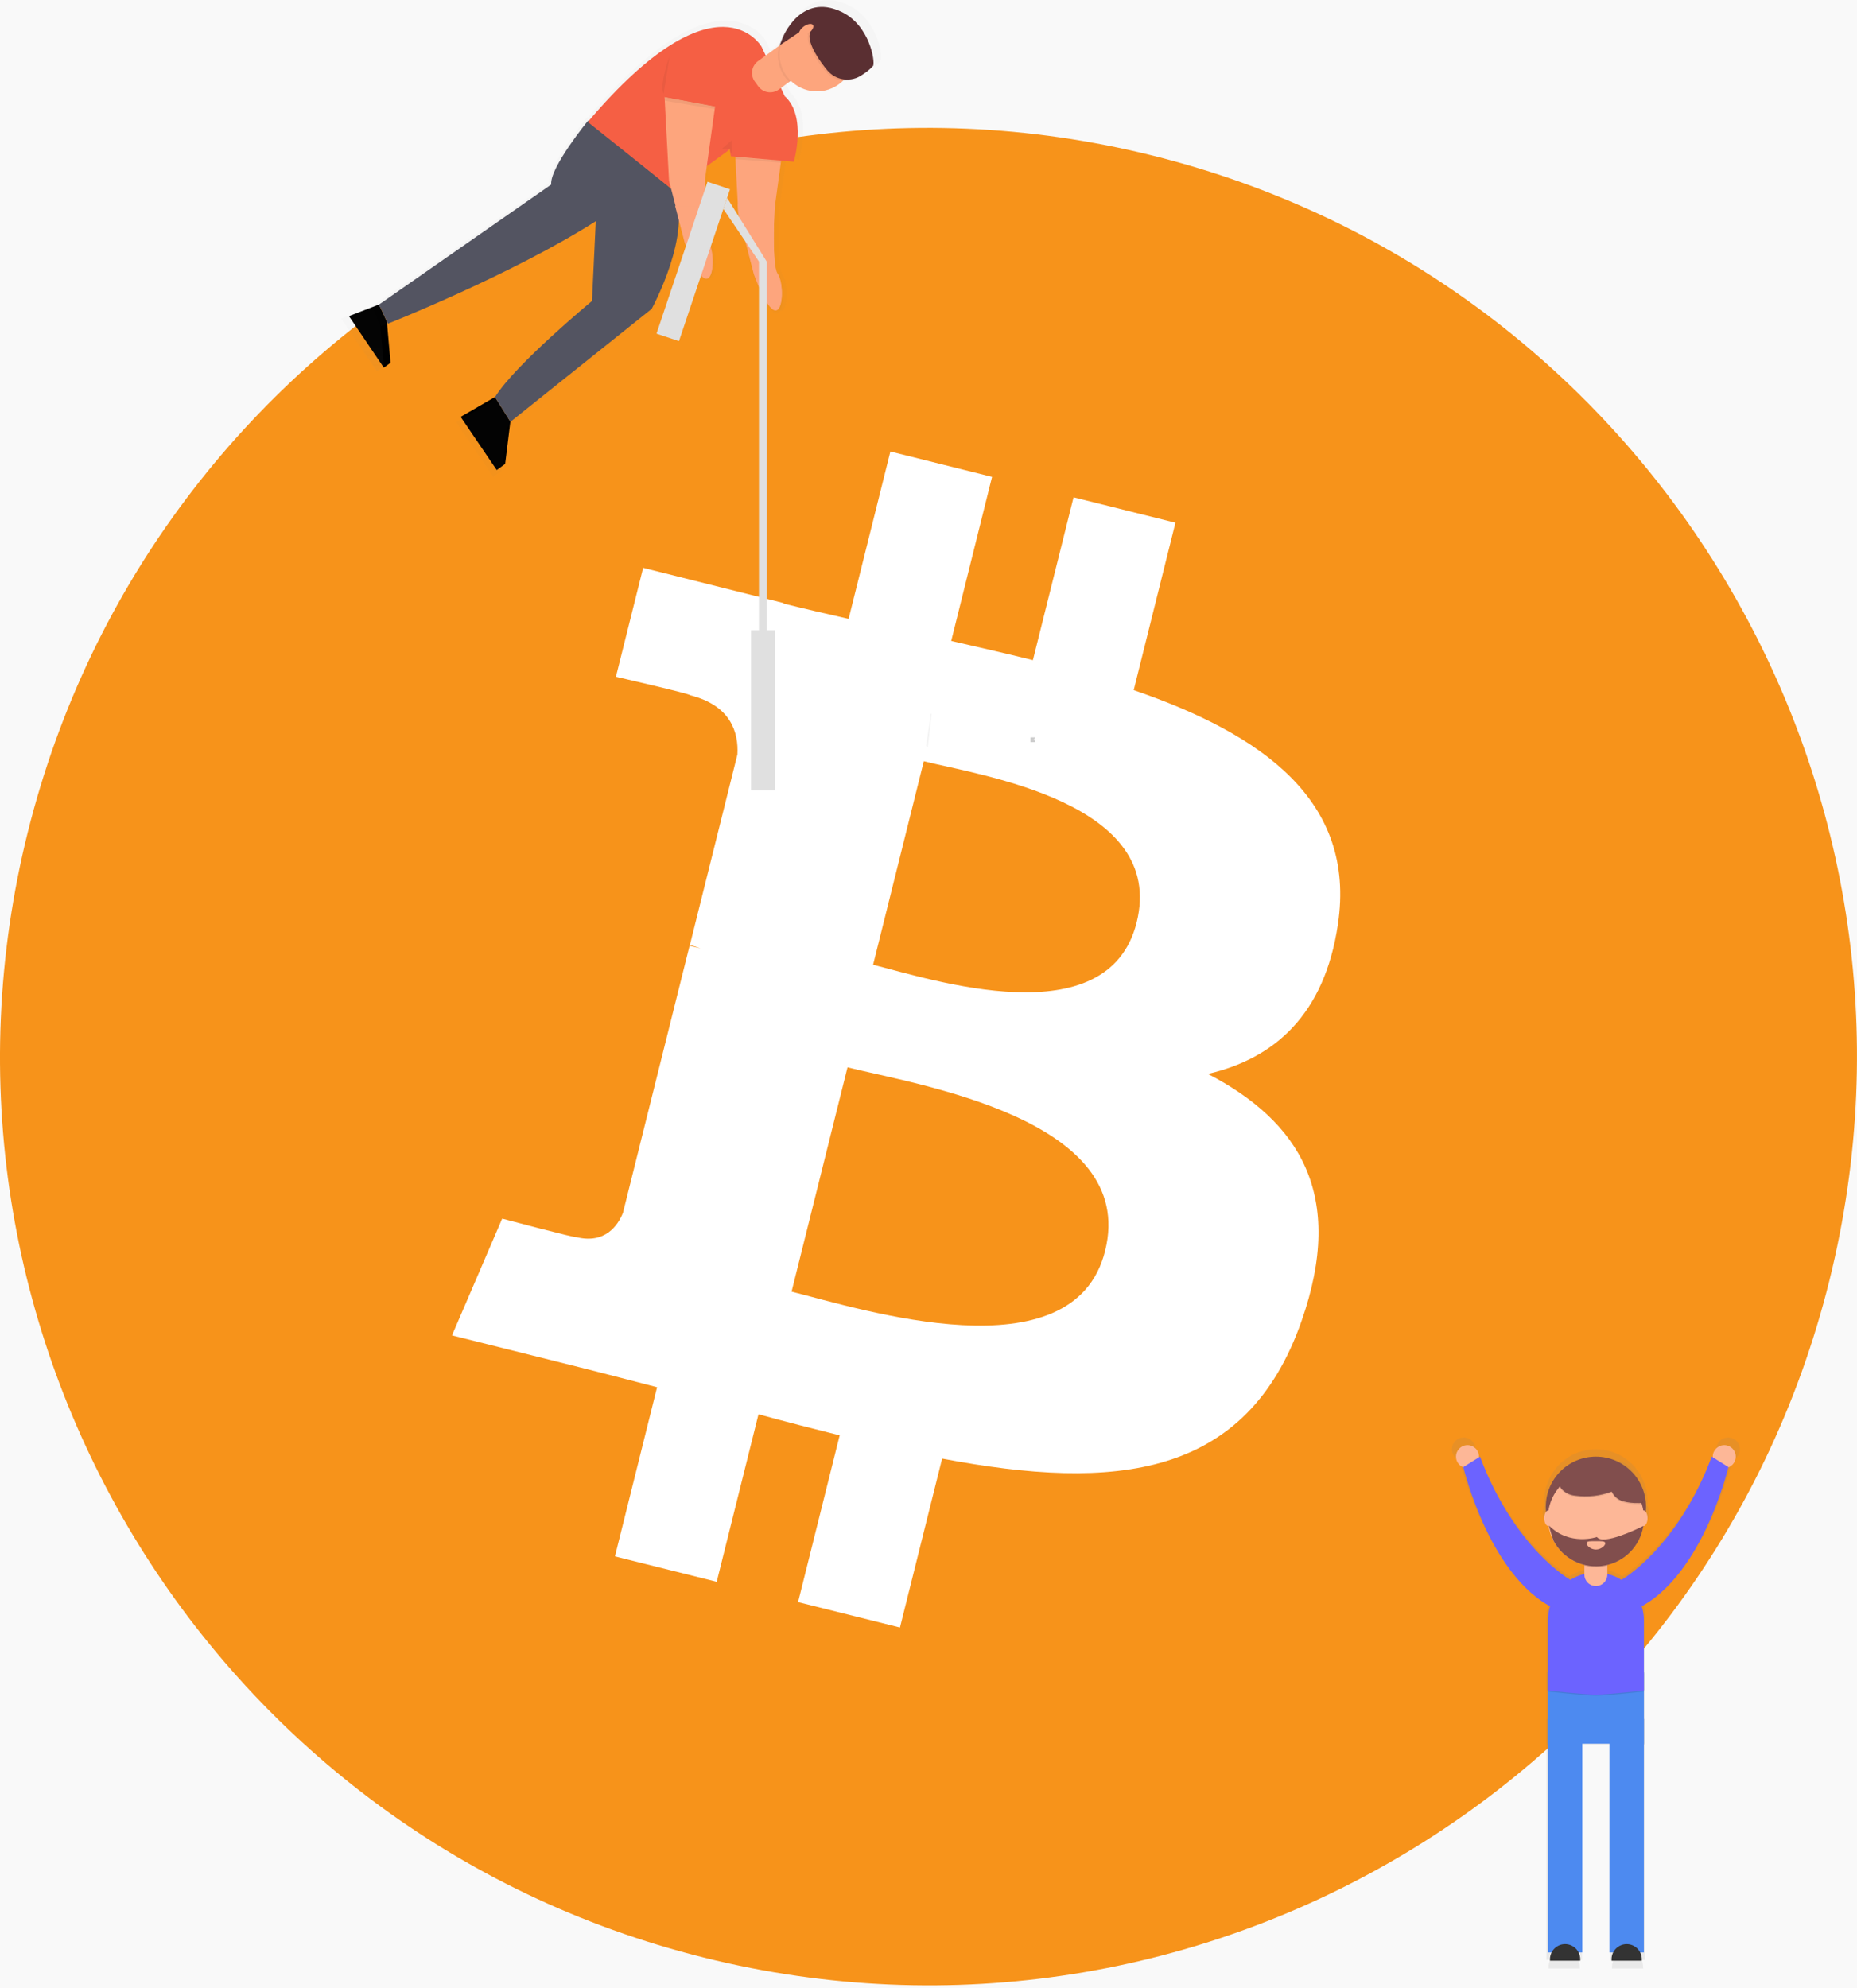 <svg width="682" height="730" viewBox="0 0 682 730" fill="none" xmlns="http://www.w3.org/2000/svg">
<rect width="682" height="730" fill="#E5E5E5" fill-opacity="0.22"/>
<g id="undraw_bitcoin2_ave7 1" clip-path="url(#clip0)">
<path id="Vector" d="M671.79 470.52C626.24 653.2 441.2 764.39 258.48 718.83C75.76 673.27 -35.36 488.22 10.22 305.52C55.8 122.82 240.79 11.62 423.45 57.17C606.11 102.72 717.34 287.79 671.79 470.52Z" fill="#F7931A"/>
<g id="Bitcoin">
<path id="Vector_2" d="M491.36 339.42C498.15 294.04 463.6 269.65 416.36 253.42L431.69 191.95L394.27 182.62L379.34 242.42C369.5 239.97 359.4 237.66 349.34 235.36L364.34 175.11L327 165.8L311.66 227.25C303.52 225.4 295.52 223.56 287.77 221.63V221.44L236.2 208.52L226.2 248.52C226.2 248.52 253.96 254.88 253.38 255.28C268.53 259.06 271.27 269.09 270.82 277.04L253.36 347.04C254.683 347.371 255.982 347.788 257.25 348.29C256 347.98 254.67 347.64 253.25 347.29L228.78 445.39C226.93 449.99 222.23 456.9 211.63 454.28C212 454.82 184.43 447.49 184.43 447.49L166 490.37L214.64 502.52C223.7 504.79 232.58 507.17 241.32 509.4L225.84 571.52L263.22 580.85L278.56 519.34C288.77 522.11 298.68 524.67 308.38 527.08L293.1 588.31L330.52 597.64L346 535.61C409.81 547.68 457.79 542.81 478 485.1C494.27 438.63 477.19 411.83 443.62 394.35C468 388.72 486.45 372.64 491.36 339.42ZM405.87 459.3C394.31 505.77 316.07 480.65 290.71 474.3L311.26 391.93C336.62 398.31 418 410.84 405.87 459.3ZM417.44 338.74C406.89 381.01 341.77 359.53 320.65 354.27L339.28 279.52C360.41 284.83 428.43 294.66 417.44 338.74V338.74Z" fill="white"/>
</g>
<g id="Upper-man">
<path id="Vector_3" d="M128.15 116.08L139.19 111.82L142.09 118.13L143.43 133.21L140.96 135L128.15 116.08Z" fill="black"/>
<path id="Vector_4" d="M181.79 145.78L169.18 153.07L182.43 172.61L185.52 170.36L187.44 154.85L181.79 145.78Z" fill="black"/>
<g id="Group" opacity="0.05">
<path id="Vector_5" opacity="0.05" d="M208.24 54.75C205.7 58.59 203.33 62.75 202.6 65.67L204.6 64.29C204.35 62.12 206 58.52 208.24 54.75Z" fill="black"/>
<path id="Vector_6" opacity="0.05" d="M219.61 107.01L221 77.78C190 97.45 144.64 115.4 144.64 115.4L142.45 118.87C142.45 118.87 187.86 100.92 218.81 81.25L217.51 108.78L219.61 107.01Z" fill="black"/>
</g>
<g id="Group_2" opacity="0.5">
<path id="Vector_7" opacity="0.5" d="M138.46 136.42L141 134.57L139.63 119.04L136.64 112.55L125.27 116.94L138.46 136.42Z" fill="url(#paint0_linear)"/>
<path id="Vector_8" opacity="0.5" d="M311.58 1.88C304.67 -1.44 299.5 0.12 295.88 2.88C292.648 5.314 290.125 8.565 288.57 12.3L287.57 14.95L282.89 18.35L281.37 15.1C281.37 15.1 264.8 -14.34 215.92 43.15L215.7 42.97C215.7 42.97 211.54 48.06 207.75 53.77L207.21 54.59L206.97 54.96L206.63 55.49L206.38 55.89L206 56.52L205.67 57.06L205.32 57.65L205.07 58.08L204.81 58.53L204.56 58.98L204.3 59.46L203.92 60.18L203.71 60.58L203.48 61.05L203.31 61.41L203.09 61.88L202.95 62.19C202.83 62.47 202.717 62.743 202.61 63.01L202.49 63.32L202.33 63.76L202.23 64.06C202.157 64.287 202.09 64.51 202.03 64.73C202.03 64.85 201.96 64.96 201.94 65.07C201.744 65.772 201.67 66.503 201.72 67.23L136.64 112.52L139.98 119.78C139.98 119.78 186.75 101.3 218.63 81.03L217.29 109.38L217.21 111.13C217.21 111.13 188.09 135.24 180.51 147.52L167.51 155.03L181.16 175.15L184.34 172.84L186.34 156.84L239.77 114.13C239.77 114.13 249.9 95.62 250.08 80.13L252.27 88.58C252.27 88.58 256.93 101.67 260.22 102.19C263.51 102.71 263.52 92.04 261.22 88.87C258.92 85.7 260 64.52 260 64.52L260.6 60.21L268.96 54.13L269.27 53.84L269.71 56.5L271.39 56.65V56.77L271.47 57.54L272.55 77.73L278.47 100.57C278.47 100.57 283.13 113.66 286.42 114.18C289.71 114.7 289.72 104.03 287.42 100.86C285.12 97.69 286.21 76.52 286.21 76.52L288.65 58.89V58.55L288.7 58.16L293.51 58.58C293.51 58.58 298.51 41.39 290.14 33.9L288.62 30.65L291.74 28.39L292.37 27.94C295.014 30.527 298.566 31.975 302.265 31.975C305.964 31.975 309.516 30.527 312.16 27.94C314.499 28.158 316.84 27.534 318.76 26.18L319.97 25.31C321.272 24.483 322.447 23.473 323.46 22.31C324.31 20.73 322.28 7.01 311.58 1.88Z" fill="url(#paint1_linear)"/>
</g>
<path id="Vector_9" d="M216 44.27C216 44.27 201.77 61.67 202.44 67.77L139.2 111.82L142.44 118.87C142.44 118.87 187.85 100.92 218.8 81.25L217.42 110.52C217.42 110.52 189.15 133.89 181.8 145.82L187.45 154.89L239.33 113.42C239.33 113.42 254.72 85.3 247.33 69.96L216 44.27Z" fill="#535461"/>
<path id="Vector_10" d="M269.49 47.23L271.13 78.03L276.87 100.2C276.87 100.2 281.39 112.91 284.59 113.41C287.79 113.91 287.8 103.55 285.59 100.47C283.38 97.39 284.44 76.84 284.44 76.84L288 50.69L269.49 47.23Z" fill="#FDA57D"/>
<path id="Vector_11" d="M267.58 52.39L268.41 57.39L291.55 59.39C291.55 59.39 296.39 42.7 288.27 35.39L267.58 52.39Z" fill="#F55F44"/>
<path id="Vector_12" d="M288.27 35.46L279.72 17.21C279.72 17.21 263.57 -11.48 215.87 44.8L247.33 69.92L267.69 55.12L288.27 35.46Z" fill="#F55F44"/>
<path id="Vector_13" d="M295.009 10.342L302.617 20.809L286.01 32.879C284.851 33.721 283.406 34.069 281.991 33.845C280.576 33.621 279.309 32.844 278.467 31.686L277.214 29.963C276.372 28.805 276.025 27.359 276.249 25.944C276.473 24.53 277.249 23.262 278.408 22.42L295.015 10.35L295.009 10.342Z" fill="#FDA57D"/>
<path id="Vector_14" opacity="0.05" d="M286.18 16.76C285.529 19.107 285.524 21.586 286.164 23.936C286.805 26.285 288.068 28.418 289.82 30.11L297.67 24.4L290.06 13.93L286.18 16.76Z" fill="black"/>
<path id="Vector_15" d="M308.084 30.935C314.218 26.477 315.584 17.901 311.136 11.78C306.688 5.66 298.109 4.312 291.975 8.77C285.841 13.229 284.475 21.804 288.923 27.925C293.372 34.045 301.95 35.393 308.084 30.935Z" fill="#FDA57D"/>
<path id="Vector_16" opacity="0.05" d="M293.68 11.77L285.75 17.07L286.75 14.49C286.75 14.49 293.27 -2.51 308.47 4.82C318.86 9.82 320.83 23.12 320.04 24.64C318.867 25.916 317.521 27.02 316.04 27.92C314.089 29.302 311.692 29.903 309.32 29.603C306.948 29.303 304.775 28.124 303.23 26.3C300.57 23.13 295.93 16.57 296.78 12.81C296 11.39 294.98 10.81 293.67 11.81L293.68 11.77Z" fill="black"/>
<path id="Vector_17" d="M294.3 11.32L286.37 16.62L287.37 14.04C287.37 14.04 293.89 -2.96 309.09 4.37C319.48 9.37 321.45 22.67 320.66 24.19C319.487 25.466 318.141 26.57 316.66 27.47C314.709 28.852 312.312 29.453 309.94 29.153C307.568 28.853 305.395 27.674 303.85 25.85C301.19 22.68 296.55 16.12 297.4 12.36C296.62 10.94 295.6 10.36 294.29 11.36L294.3 11.32Z" fill="#5A2F32"/>
<path id="Vector_18" d="M296.979 12.201C298.343 11.207 299.048 9.85 298.552 9.17C298.057 8.49 296.549 8.745 295.185 9.739C293.821 10.732 293.116 12.089 293.611 12.769C294.107 13.449 295.614 13.195 296.979 12.201Z" fill="#FDA57D"/>
<path id="Vector_19" opacity="0.05" d="M265.03 54.71L268.66 51.6L268.7 56.51L267.91 54.62L265.03 54.71Z" fill="black"/>
<path id="Vector_20" opacity="0.05" d="M270.01 57.67L270.09 58.43L286.78 59.73L286.88 59.02L270.01 57.67Z" fill="black"/>
<path id="Vector_21" d="M244.07 35.6L245.71 66.4L251.45 88.52C251.45 88.52 255.97 101.23 259.17 101.73C262.37 102.23 262.38 91.87 260.17 88.79C257.96 85.71 259 65.21 259 65.21L262.62 39.06L244.07 35.6Z" fill="#FDA57D"/>
<path id="Vector_22" d="M380.22 270.77H378.48V272.51H380.22V270.77Z" fill="#CCCCCC"/>
<path id="Vector_23" d="M380.23 271.06V271.93C379.91 271.93 379.65 271.73 379.65 271.49C379.65 271.25 379.91 271.06 380.23 271.06Z" fill="#E6E6E6"/>
<path id="Vector_24" opacity="0.05" d="M245.91 20.62C245.91 20.62 242.09 30.93 243.71 34.45Z" fill="black"/>
<path id="Vector_25" opacity="0.05" d="M244.15 35.07L244.14 36.98L262.47 40.06L262.69 38.53L244.15 35.07Z" fill="black"/>
<path id="Vector_26" d="M248.29 19.36L244.07 35.6L262.61 39.06L267.51 18.56L248.29 19.36Z" fill="#F55F44"/>
<g id="Group_3" opacity="0.5">
<path id="Vector_27" opacity="0.5" d="M247.66 75.61L251.31 89.43C251.31 89.43 256.02 102.43 259.31 102.92C262.6 103.41 262.65 92.85 260.31 89.71C259.08 88.06 258.82 81.48 258.84 75.61H247.66Z" fill="url(#paint2_linear)"/>
</g>
<path id="Vector_28" d="M247.95 75.61L251.46 89.14C251.46 89.14 255.98 101.85 259.18 102.35C262.38 102.85 262.39 92.49 260.18 89.41C259 87.79 258.75 81.35 258.77 75.61H247.95Z" fill="#FDA57D"/>
<g id="Group_4" opacity="0.5">
<path id="Vector_29" opacity="0.5" d="M285.07 75.04H270.47L270.67 78.7L276.75 101.52C276.75 101.52 281.54 114.6 284.92 115.12C288.3 115.64 288.31 104.97 285.92 101.81C283.53 98.65 284.73 77.52 284.73 77.52L285.07 75.04Z" fill="url(#paint3_linear)"/>
</g>
<path id="Vector_30" d="M284.74 75.04H270.94L271.13 78.6L276.87 100.77C276.87 100.77 281.39 113.48 284.59 113.98C287.79 114.48 287.8 104.12 285.59 101.04C283.38 97.96 284.44 77.41 284.44 77.41L284.74 75.04Z" fill="#FDA57D"/>
<path id="Vector_31" opacity="0.05" d="M341.88 262L340.1 273.93L340.76 274.31L342.16 262.13L341.88 262Z" fill="black"/>
<path id="Vector_32" d="M284.53 231.44H275.83V290.27H284.53V231.44Z" fill="#E0E0E0"/>
<path id="Vector_33" d="M268.091 69.51L259.844 66.739L241.109 122.506L249.356 125.277L268.091 69.51Z" fill="#E0E0E0"/>
<path id="Vector_34" d="M281.63 237.98H278.73V95.92L281.59 96.07L281.63 237.98Z" fill="#E0E0E0"/>
<path id="Vector_35" d="M278.75 96.07L265.67 76.74L267.04 72.65L281.59 96.07H278.75Z" fill="#E0E0E0"/>
</g>
<g id="Lowe-man">
<g id="Lower-man">
<g id="Group_5" opacity="0.7">
<path id="Vector_36" opacity="0.7" d="M604.26 613.9H567.94V640.74H604.26V613.9Z" fill="url(#paint4_linear)"/>
<g id="Group_6" opacity="0.1">
<path id="Vector_37" opacity="0.1" d="M567.94 621.01C567.94 621.01 581.49 622.59 586.1 622.59C590.71 622.59 604.26 621.01 604.26 621.01V614.3H567.94V621.01Z" fill="url(#paint5_linear)"/>
</g>
<path id="Vector_38" opacity="0.7" d="M604.26 620.61C604.26 620.61 590.71 622.19 586.1 622.19C581.49 622.19 567.94 620.61 567.94 620.61V594.16C567.94 589.344 569.853 584.725 573.259 581.319C576.665 577.913 581.284 576 586.1 576C590.916 576 595.535 577.913 598.941 581.319C602.347 584.725 604.26 589.344 604.26 594.16V620.61Z" fill="url(#paint6_linear)"/>
<path id="Vector_39" opacity="0.7" d="M586.1 581.14C584.949 581.14 583.845 580.683 583.031 579.869C582.217 579.055 581.76 577.951 581.76 576.8V566.93H590.44V576.8C590.44 577.951 589.983 579.055 589.169 579.869C588.355 580.683 587.251 581.14 586.1 581.14V581.14Z" fill="url(#paint7_linear)"/>
<path id="Vector_40" opacity="0.7" d="M580.97 631.27H567.94V719.7H580.97V631.27Z" fill="url(#paint8_linear)"/>
<path id="Vector_41" opacity="0.7" d="M604.26 631.27H591.23V719.7H604.26V631.27Z" fill="url(#paint9_linear)"/>
<g id="Group_7" opacity="0.1">
<path id="Vector_42" opacity="0.1" d="M581.76 573.52C584.611 574.221 587.589 574.221 590.44 573.52V567.32H581.76V573.52Z" fill="url(#paint10_linear)"/>
</g>
<path id="Vector_43" opacity="0.7" d="M586.1 570.08C596.566 570.08 605.05 561.596 605.05 551.13C605.05 540.664 596.566 532.18 586.1 532.18C575.634 532.18 567.15 540.664 567.15 551.13C567.15 561.596 575.634 570.08 586.1 570.08Z" fill="url(#paint11_linear)"/>
<path id="Vector_44" opacity="0.7" d="M586.1 573.64C596.129 573.64 604.26 565.509 604.26 555.48C604.26 545.45 596.129 537.32 586.1 537.32C576.07 537.32 567.94 545.45 567.94 555.48C567.94 565.509 576.07 573.64 586.1 573.64Z" fill="url(#paint12_linear)"/>
<g id="Group_8" opacity="0.1">
<path id="Vector_45" opacity="0.1" d="M575.1 546.37C576.091 546.918 577.183 547.258 578.31 547.37C582.961 548.004 587.696 547.472 592.09 545.82C592.502 546.711 593.104 547.502 593.854 548.136C594.603 548.77 595.483 549.232 596.43 549.49C598.327 549.992 600.289 550.211 602.25 550.14C602.681 550.187 603.117 550.104 603.5 549.9C604.37 549.31 603.95 547.96 603.44 547.04L600.91 542.45C600.237 541.053 599.331 539.781 598.23 538.69C596.7 537.483 594.879 536.7 592.95 536.42C588.459 535.526 583.822 535.68 579.4 536.87C574.69 538.12 568.62 542.45 575.1 546.37Z" fill="url(#paint13_linear)"/>
</g>
<path id="Vector_46" opacity="0.7" d="M575.1 545.98C576.091 546.528 577.183 546.868 578.31 546.98C582.961 547.615 587.696 547.082 592.09 545.43C592.502 546.321 593.104 547.112 593.854 547.746C594.603 548.38 595.483 548.842 596.43 549.1C598.327 549.602 600.289 549.821 602.25 549.75C602.681 549.797 603.117 549.714 603.5 549.51C604.37 548.92 603.95 547.57 603.44 546.65L600.91 542.06C600.237 540.663 599.331 539.391 598.23 538.3C596.7 537.093 594.879 536.31 592.95 536.03C588.459 535.136 583.822 535.29 579.4 536.48C574.69 537.73 568.62 542.05 575.1 545.98Z" fill="url(#paint14_linear)"/>
<path id="Vector_47" opacity="0.7" d="M604.06 558.44C604.933 558.44 605.64 557.115 605.64 555.48C605.64 553.845 604.933 552.52 604.06 552.52C603.187 552.52 602.48 553.845 602.48 555.48C602.48 557.115 603.187 558.44 604.06 558.44Z" fill="url(#paint15_linear)"/>
<path id="Vector_48" opacity="0.7" d="M568.14 558.44C569.013 558.44 569.72 557.115 569.72 555.48C569.72 553.845 569.013 552.52 568.14 552.52C567.267 552.52 566.56 553.845 566.56 555.48C566.56 557.115 567.267 558.44 568.14 558.44Z" fill="url(#paint16_linear)"/>
<path id="Vector_49" opacity="0.7" d="M634.66 536.53C637.057 536.53 639 534.587 639 532.19C639 529.793 637.057 527.85 634.66 527.85C632.263 527.85 630.32 529.793 630.32 532.19C630.32 534.587 632.263 536.53 634.66 536.53Z" fill="url(#paint17_linear)"/>
<path id="00" opacity="0.7" d="M585.665 595.069C585.665 595.803 585.586 596.438 585.428 596.975C585.27 597.512 585.055 597.956 584.783 598.307C584.511 598.658 584.191 598.921 583.824 599.094C583.461 599.264 583.072 599.349 582.658 599.349C582.243 599.349 581.855 599.264 581.491 599.094C581.128 598.921 580.811 598.658 580.538 598.307C580.266 597.956 580.051 597.512 579.893 596.975C579.739 596.438 579.662 595.803 579.662 595.069C579.662 594.335 579.739 593.699 579.893 593.162C580.051 592.626 580.266 592.182 580.538 591.83C580.811 591.479 581.128 591.219 581.491 591.049C581.855 590.875 582.243 590.788 582.658 590.788C583.072 590.788 583.461 590.875 583.824 591.049C584.191 591.219 584.511 591.479 584.783 591.83C585.055 592.182 585.27 592.626 585.428 593.162C585.586 593.699 585.665 594.335 585.665 595.069ZM585.073 595.069C585.073 594.39 585.008 593.81 584.878 593.328C584.747 592.847 584.572 592.454 584.351 592.15C584.134 591.842 583.877 591.617 583.581 591.475C583.289 591.333 582.981 591.262 582.658 591.262C582.334 591.262 582.026 591.333 581.734 591.475C581.442 591.617 581.186 591.842 580.965 592.15C580.744 592.454 580.568 592.847 580.438 593.328C580.307 593.81 580.242 594.39 580.242 595.069C580.242 595.751 580.307 596.334 580.438 596.815C580.568 597.293 580.744 597.685 580.965 597.993C581.186 598.297 581.442 598.52 581.734 598.662C582.026 598.8 582.334 598.869 582.658 598.869C582.981 598.869 583.289 598.8 583.581 598.662C583.877 598.52 584.134 598.297 584.351 597.993C584.572 597.685 584.747 597.293 584.878 596.815C585.008 596.334 585.073 595.751 585.073 595.069ZM592.533 595.069C592.533 595.803 592.454 596.438 592.296 596.975C592.138 597.512 591.923 597.956 591.651 598.307C591.379 598.658 591.059 598.921 590.692 599.094C590.329 599.264 589.94 599.349 589.526 599.349C589.111 599.349 588.723 599.264 588.36 599.094C587.996 598.921 587.679 598.658 587.406 598.307C587.134 597.956 586.919 597.512 586.761 596.975C586.607 596.438 586.53 595.803 586.53 595.069C586.53 594.335 586.607 593.699 586.761 593.162C586.919 592.626 587.134 592.182 587.406 591.83C587.679 591.479 587.996 591.219 588.36 591.049C588.723 590.875 589.111 590.788 589.526 590.788C589.94 590.788 590.329 590.875 590.692 591.049C591.059 591.219 591.379 591.479 591.651 591.83C591.923 592.182 592.138 592.626 592.296 593.162C592.454 593.699 592.533 594.335 592.533 595.069ZM591.941 595.069C591.941 594.39 591.876 593.81 591.746 593.328C591.616 592.847 591.44 592.454 591.219 592.15C591.002 591.842 590.745 591.617 590.449 591.475C590.157 591.333 589.849 591.262 589.526 591.262C589.202 591.262 588.894 591.333 588.602 591.475C588.31 591.617 588.054 591.842 587.833 592.15C587.612 592.454 587.436 592.847 587.306 593.328C587.176 593.81 587.11 594.39 587.11 595.069C587.11 595.751 587.176 596.334 587.306 596.815C587.436 597.293 587.612 597.685 587.833 597.993C588.054 598.297 588.31 598.52 588.602 598.662C588.894 598.8 589.202 598.869 589.526 598.869C589.849 598.869 590.157 598.8 590.449 598.662C590.745 598.52 591.002 598.297 591.219 597.993C591.44 597.685 591.616 597.293 591.746 596.815C591.876 596.334 591.941 595.751 591.941 595.069Z" fill="black"/>
<path id="Vector_50" opacity="0.7" d="M586.5 562.58C586.5 562.58 576.24 566.13 568.34 558.24C568.34 558.24 568.98 560.86 570.08 564.01C571.859 567.383 574.655 570.111 578.072 571.805C581.488 573.5 585.352 574.077 589.114 573.452C592.876 572.828 596.347 571.036 599.033 568.328C601.719 565.621 603.485 562.137 604.08 558.37C602.18 559.39 588.69 565.88 586.5 562.58ZM586.11 567.32C584.11 567.32 582.56 565.82 582.56 564.95C582.56 564.08 584.15 564.16 586.11 564.16C588.07 564.16 589.66 564.08 589.66 564.95C589.66 565.82 588.06 567.32 586.1 567.32H586.11Z" fill="url(#paint18_linear)"/>
<path id="Vector_51" opacity="0.7" d="M595.75 578.79C595.75 578.79 616.89 566.93 629.92 532.19L636.24 536.14C636.24 536.14 625.78 580.41 599.53 590.62L595.75 578.79Z" fill="url(#paint19_linear)"/>
<path id="Vector_52" opacity="0.7" d="M537.55 536.53C539.947 536.53 541.89 534.587 541.89 532.19C541.89 529.793 539.947 527.85 537.55 527.85C535.153 527.85 533.21 529.793 533.21 532.19C533.21 534.587 535.153 536.53 537.55 536.53Z" fill="url(#paint20_linear)"/>
<path id="Vector_53" opacity="0.7" d="M576.45 578.79C576.45 578.79 555.31 566.93 542.28 532.19L536 536.13C536 536.13 546.46 580.4 572.71 590.61L576.45 578.79Z" fill="url(#paint21_linear)"/>
<path id="Vector_54" opacity="0.7" d="M580.18 722.86H568.73V722.27C568.73 720.753 569.333 719.298 570.405 718.225C571.478 717.153 572.933 716.55 574.45 716.55V716.55C575.967 716.55 577.422 717.153 578.495 718.225C579.567 719.298 580.17 720.753 580.17 722.27L580.18 722.86Z" fill="url(#paint22_linear)"/>
<path id="Vector_55" opacity="0.7" d="M603.47 722.86H592V722.27C592 720.753 592.603 719.298 593.675 718.225C594.748 717.153 596.203 716.55 597.72 716.55V716.55C599.237 716.55 600.692 717.153 601.765 718.225C602.837 719.298 603.44 720.753 603.44 722.27L603.47 722.86Z" fill="url(#paint23_linear)"/>
</g>
</g>
<path id="Vector_56" d="M603.74 614.23H568.47V640.3H603.74V614.23Z" fill="#4D8AF0"/>
<path id="Vector_57" opacity="0.1" d="M568.47 621.13C568.47 621.13 581.63 622.66 586.1 622.66C590.57 622.66 603.73 621.13 603.73 621.13V614.62H568.47V621.13Z" fill="black"/>
<path id="Vector_58" d="M603.73 620.75C603.73 620.75 590.57 622.28 586.1 622.28C581.63 622.28 568.47 620.75 568.47 620.75V595.07C568.47 590.394 570.327 585.91 573.634 582.604C576.94 579.297 581.424 577.44 586.1 577.44C590.776 577.44 595.26 579.297 598.566 582.604C601.873 585.91 603.73 590.394 603.73 595.07V620.75Z" fill="#6C63FF"/>
<path id="Vector_59" d="M581.88 568.62H590.31V578.2C590.31 579.319 589.865 580.393 589.074 581.184C588.283 581.975 587.209 582.42 586.09 582.42V582.42C584.971 582.42 583.897 581.975 583.106 581.184C582.315 580.393 581.87 579.319 581.87 578.2V568.62H581.88Z" fill="#FDB797"/>
<path id="Vector_60" d="M581.12 631.1H568.47V716.96H581.12V631.1Z" fill="#4D8AF0"/>
<path id="Vector_61" d="M603.73 631.1H591.08V716.96H603.73V631.1Z" fill="#4D8AF0"/>
<path id="Vector_62" opacity="0.1" d="M581.89 575.01C584.659 575.691 587.551 575.691 590.32 575.01V569.01H581.89V575.01Z" fill="black"/>
<path id="Vector_63" d="M586.1 571.69C596.262 571.69 604.5 563.452 604.5 553.29C604.5 543.128 596.262 534.89 586.1 534.89C575.938 534.89 567.7 543.128 567.7 553.29C567.7 563.452 575.938 571.69 586.1 571.69Z" fill="#814E4D"/>
<path id="Vector_64" d="M586.1 575.13C595.837 575.13 603.73 567.237 603.73 557.5C603.73 547.763 595.837 539.87 586.1 539.87C576.363 539.87 568.47 547.763 568.47 557.5C568.47 567.237 576.363 575.13 586.1 575.13Z" fill="#FDB797"/>
<path id="Vector_65" opacity="0.1" d="M575.42 548.66C576.385 549.182 577.447 549.502 578.54 549.6C583.055 550.218 587.653 549.702 591.92 548.1C592.32 548.967 592.905 549.736 593.634 550.353C594.363 550.97 595.219 551.419 596.14 551.67C597.982 552.157 599.886 552.369 601.79 552.3C602.211 552.349 602.636 552.268 603.01 552.07C603.86 551.5 603.45 550.19 602.95 549.29L600.49 544.84C599.838 543.484 598.958 542.25 597.89 541.19C596.403 540.019 594.634 539.26 592.76 538.99C588.398 538.122 583.894 538.273 579.6 539.43C575 540.65 569.12 544.85 575.42 548.66Z" fill="black"/>
<path id="Vector_66" d="M575.42 548.28C576.385 548.802 577.447 549.122 578.54 549.22C583.055 549.838 587.653 549.322 591.92 547.72C592.32 548.587 592.905 549.356 593.634 549.973C594.363 550.59 595.219 551.039 596.14 551.29C597.982 551.777 599.886 551.989 601.79 551.92C602.211 551.969 602.636 551.888 603.01 551.69C603.86 551.12 603.45 549.81 602.95 548.91L600.49 544.46C599.838 543.104 598.958 541.87 597.89 540.81C596.403 539.639 594.634 538.88 592.76 538.61C588.398 537.742 583.894 537.893 579.6 539.05C575 540.27 569.12 544.47 575.42 548.28Z" fill="#814E4D"/>
<path id="Vector_67" d="M603.54 560.37C604.385 560.37 605.07 559.085 605.07 557.5C605.07 555.915 604.385 554.63 603.54 554.63C602.695 554.63 602.01 555.915 602.01 557.5C602.01 559.085 602.695 560.37 603.54 560.37Z" fill="#FDB797"/>
<path id="Vector_68" d="M568.66 560.37C569.505 560.37 570.19 559.085 570.19 557.5C570.19 555.915 569.505 554.63 568.66 554.63C567.815 554.63 567.13 555.915 567.13 557.5C567.13 559.085 567.815 560.37 568.66 560.37Z" fill="#FDB797"/>
<path id="Vector_69" d="M633.25 539.11C635.581 539.11 637.47 537.221 637.47 534.89C637.47 532.559 635.581 530.67 633.25 530.67C630.919 530.67 629.03 532.559 629.03 534.89C629.03 537.221 630.919 539.11 633.25 539.11Z" fill="#FDB797"/>
<path id="Vector_70" d="M586.49 564.4C586.49 564.4 576.49 567.85 568.86 560.18C568.86 560.18 569.48 562.72 570.55 565.79C572.279 569.062 574.994 571.706 578.31 573.349C581.626 574.992 585.375 575.55 589.025 574.944C592.676 574.338 596.043 572.598 598.65 569.972C601.257 567.345 602.971 563.965 603.55 560.31C601.72 561.31 588.62 567.6 586.49 564.4ZM586.11 569C584.2 569 582.66 567.55 582.66 566.7C582.66 565.85 584.2 565.93 586.11 565.93C588.02 565.93 589.56 565.85 589.56 566.7C589.56 567.55 588 569 586.1 569H586.11Z" fill="#814E4D"/>
<path id="Vector_71" d="M595.47 580.14C595.47 580.14 616 568.62 628.65 534.89L634.78 538.72C634.78 538.72 624.62 581.72 599.13 591.62L595.47 580.14Z" fill="#6C63FF"/>
<path id="Vector_72" d="M538.95 539.11C541.281 539.11 543.17 537.221 543.17 534.89C543.17 532.559 541.281 530.67 538.95 530.67C536.619 530.67 534.73 532.559 534.73 534.89C534.73 537.221 536.619 539.11 538.95 539.11Z" fill="#FDB797"/>
<path id="Vector_73" d="M576.73 580.14C576.73 580.14 556.2 568.62 543.55 534.89L537.42 538.72C537.42 538.72 547.58 581.72 573.07 591.62L576.73 580.14Z" fill="#6C63FF"/>
<path id="Vector_74" d="M574.79 713.9C576.265 713.9 577.679 714.486 578.721 715.529C579.764 716.571 580.35 717.985 580.35 719.46V720H569.24V719.43C569.248 717.962 569.836 716.557 570.875 715.521C571.915 714.485 573.322 713.903 574.79 713.9V713.9Z" fill="#333333"/>
<path id="Vector_75" d="M597.41 713.9C598.885 713.9 600.299 714.486 601.341 715.529C602.384 716.571 602.97 717.985 602.97 719.46V720H591.85V719.43C591.858 717.961 592.447 716.554 593.489 715.518C594.531 714.482 595.941 713.9 597.41 713.9V713.9Z" fill="#333333"/>
</g>
</g>
<defs>
<linearGradient id="paint0_linear" x1="133.13" y1="136.42" x2="133.13" y2="112.55" gradientUnits="userSpaceOnUse">
<stop stop-color="#808080" stop-opacity="0.25"/>
<stop offset="0.54" stop-color="#808080" stop-opacity="0.12"/>
<stop offset="1" stop-color="#808080" stop-opacity="0.1"/>
</linearGradient>
<linearGradient id="paint1_linear" x1="91604.2" y1="45648.6" x2="91604.2" y2="14971.6" gradientUnits="userSpaceOnUse">
<stop stop-color="#808080" stop-opacity="0.25"/>
<stop offset="0.54" stop-color="#808080" stop-opacity="0.12"/>
<stop offset="1" stop-color="#808080" stop-opacity="0.1"/>
</linearGradient>
<linearGradient id="paint2_linear" x1="7584.99" y1="5224.2" x2="7584.99" y2="4477.64" gradientUnits="userSpaceOnUse">
<stop stop-color="#808080" stop-opacity="0.25"/>
<stop offset="0.54" stop-color="#808080" stop-opacity="0.12"/>
<stop offset="1" stop-color="#808080" stop-opacity="0.1"/>
</linearGradient>
<linearGradient id="paint3_linear" x1="9487.32" y1="8119.17" x2="9487.32" y2="6511.63" gradientUnits="userSpaceOnUse">
<stop stop-color="#808080" stop-opacity="0.25"/>
<stop offset="0.54" stop-color="#808080" stop-opacity="0.12"/>
<stop offset="1" stop-color="#808080" stop-opacity="0.1"/>
</linearGradient>
<linearGradient id="paint4_linear" x1="21195.5" y1="17451.1" x2="22514.7" y2="17451.1" gradientUnits="userSpaceOnUse">
<stop stop-color="#808080" stop-opacity="0.25"/>
<stop offset="0.54" stop-color="#808080" stop-opacity="0.12"/>
<stop offset="1" stop-color="#808080" stop-opacity="0.1"/>
</linearGradient>
<linearGradient id="paint5_linear" x1="30602.4" y1="6449.78" x2="31921.5" y2="6449.78" gradientUnits="userSpaceOnUse">
<stop stop-color="#808080" stop-opacity="0.25"/>
<stop offset="0.54" stop-color="#808080" stop-opacity="0.12"/>
<stop offset="1" stop-color="#808080" stop-opacity="0.1"/>
</linearGradient>
<linearGradient id="paint6_linear" x1="30602.4" y1="32196.8" x2="31921.5" y2="32196.8" gradientUnits="userSpaceOnUse">
<stop stop-color="#808080" stop-opacity="0.25"/>
<stop offset="0.54" stop-color="#808080" stop-opacity="0.12"/>
<stop offset="1" stop-color="#808080" stop-opacity="0.1"/>
</linearGradient>
<linearGradient id="paint7_linear" x1="7879.55" y1="9938.58" x2="7954.89" y2="9938.58" gradientUnits="userSpaceOnUse">
<stop stop-color="#808080" stop-opacity="0.25"/>
<stop offset="0.54" stop-color="#808080" stop-opacity="0.12"/>
<stop offset="1" stop-color="#808080" stop-opacity="0.1"/>
</linearGradient>
<linearGradient id="paint8_linear" x1="7968.18" y1="60364" x2="8137.96" y2="60364" gradientUnits="userSpaceOnUse">
<stop stop-color="#808080" stop-opacity="0.25"/>
<stop offset="0.54" stop-color="#808080" stop-opacity="0.12"/>
<stop offset="1" stop-color="#808080" stop-opacity="0.1"/>
</linearGradient>
<linearGradient id="paint9_linear" x1="8294.97" y1="60364" x2="8464.76" y2="60364" gradientUnits="userSpaceOnUse">
<stop stop-color="#808080" stop-opacity="0.25"/>
<stop offset="0.54" stop-color="#808080" stop-opacity="0.12"/>
<stop offset="1" stop-color="#808080" stop-opacity="0.1"/>
</linearGradient>
<linearGradient id="paint10_linear" x1="7879.55" y1="4980.61" x2="7954.89" y2="4980.61" gradientUnits="userSpaceOnUse">
<stop stop-color="#808080" stop-opacity="0.25"/>
<stop offset="0.54" stop-color="#808080" stop-opacity="0.12"/>
<stop offset="1" stop-color="#808080" stop-opacity="0.1"/>
</linearGradient>
<linearGradient id="paint11_linear" x1="22062.1" y1="21420" x2="23498.5" y2="21420" gradientUnits="userSpaceOnUse">
<stop stop-color="#808080" stop-opacity="0.25"/>
<stop offset="0.54" stop-color="#808080" stop-opacity="0.12"/>
<stop offset="1" stop-color="#808080" stop-opacity="0.1"/>
</linearGradient>
<linearGradient id="paint12_linear" x1="21195.5" y1="20712.4" x2="22514.7" y2="20712.4" gradientUnits="userSpaceOnUse">
<stop stop-color="#808080" stop-opacity="0.25"/>
<stop offset="0.54" stop-color="#808080" stop-opacity="0.12"/>
<stop offset="1" stop-color="#808080" stop-opacity="0.1"/>
</linearGradient>
<linearGradient id="paint13_linear" x1="26944.8" y1="9526.48" x2="27951.4" y2="9526.48" gradientUnits="userSpaceOnUse">
<stop stop-color="#808080" stop-opacity="0.25"/>
<stop offset="0.54" stop-color="#808080" stop-opacity="0.12"/>
<stop offset="1" stop-color="#808080" stop-opacity="0.1"/>
</linearGradient>
<linearGradient id="paint14_linear" x1="26944.8" y1="9520.35" x2="27951.4" y2="9520.35" gradientUnits="userSpaceOnUse">
<stop stop-color="#808080" stop-opacity="0.25"/>
<stop offset="0.54" stop-color="#808080" stop-opacity="0.12"/>
<stop offset="1" stop-color="#808080" stop-opacity="0.1"/>
</linearGradient>
<linearGradient id="paint15_linear" x1="2506.34" y1="3840.95" x2="2516.32" y2="3840.95" gradientUnits="userSpaceOnUse">
<stop stop-color="#808080" stop-opacity="0.25"/>
<stop offset="0.54" stop-color="#808080" stop-opacity="0.12"/>
<stop offset="1" stop-color="#808080" stop-opacity="0.1"/>
</linearGradient>
<linearGradient id="paint16_linear" x1="2356.87" y1="3840.95" x2="2366.86" y2="3840.95" gradientUnits="userSpaceOnUse">
<stop stop-color="#808080" stop-opacity="0.25"/>
<stop offset="0.54" stop-color="#808080" stop-opacity="0.12"/>
<stop offset="1" stop-color="#808080" stop-opacity="0.1"/>
</linearGradient>
<linearGradient id="paint17_linear" x1="6101.41" y1="5147.29" x2="6176.84" y2="5147.29" gradientUnits="userSpaceOnUse">
<stop stop-color="#808080" stop-opacity="0.25"/>
<stop offset="0.54" stop-color="#808080" stop-opacity="0.12"/>
<stop offset="1" stop-color="#808080" stop-opacity="0.1"/>
</linearGradient>
<linearGradient id="paint18_linear" x1="30137.5" y1="10627.4" x2="31413" y2="10627.4" gradientUnits="userSpaceOnUse">
<stop stop-color="#808080" stop-opacity="0.25"/>
<stop offset="0.54" stop-color="#808080" stop-opacity="0.12"/>
<stop offset="1" stop-color="#808080" stop-opacity="0.1"/>
</linearGradient>
<linearGradient id="paint19_linear" x1="35204.6" y1="38329.4" x2="36844" y2="38329.4" gradientUnits="userSpaceOnUse">
<stop stop-color="#808080" stop-opacity="0.25"/>
<stop offset="0.54" stop-color="#808080" stop-opacity="0.12"/>
<stop offset="1" stop-color="#808080" stop-opacity="0.1"/>
</linearGradient>
<linearGradient id="paint20_linear" x1="5161.38" y1="5147.29" x2="5236.81" y2="5147.29" gradientUnits="userSpaceOnUse">
<stop stop-color="#808080" stop-opacity="0.25"/>
<stop offset="0.54" stop-color="#808080" stop-opacity="0.12"/>
<stop offset="1" stop-color="#808080" stop-opacity="0.1"/>
</linearGradient>
<linearGradient id="paint21_linear" x1="32692.5" y1="38322.9" x2="34330" y2="38322.9" gradientUnits="userSpaceOnUse">
<stop stop-color="#808080" stop-opacity="0.25"/>
<stop offset="0.54" stop-color="#808080" stop-opacity="0.12"/>
<stop offset="1" stop-color="#808080" stop-opacity="0.1"/>
</linearGradient>
<linearGradient id="paint22_linear" x1="10046.2" y1="5797.23" x2="10177.4" y2="5797.23" gradientUnits="userSpaceOnUse">
<stop stop-color="#808080" stop-opacity="0.25"/>
<stop offset="0.54" stop-color="#808080" stop-opacity="0.12"/>
<stop offset="1" stop-color="#808080" stop-opacity="0.1"/>
</linearGradient>
<linearGradient id="paint23_linear" x1="10353.2" y1="5797.23" x2="10484.5" y2="5797.23" gradientUnits="userSpaceOnUse">
<stop stop-color="#808080" stop-opacity="0.25"/>
<stop offset="0.54" stop-color="#808080" stop-opacity="0.12"/>
<stop offset="1" stop-color="#808080" stop-opacity="0.1"/>
</linearGradient>
<clipPath id="clip0">
<rect width="682" height="729.04" fill="white"/>
</clipPath>
</defs>
</svg>
